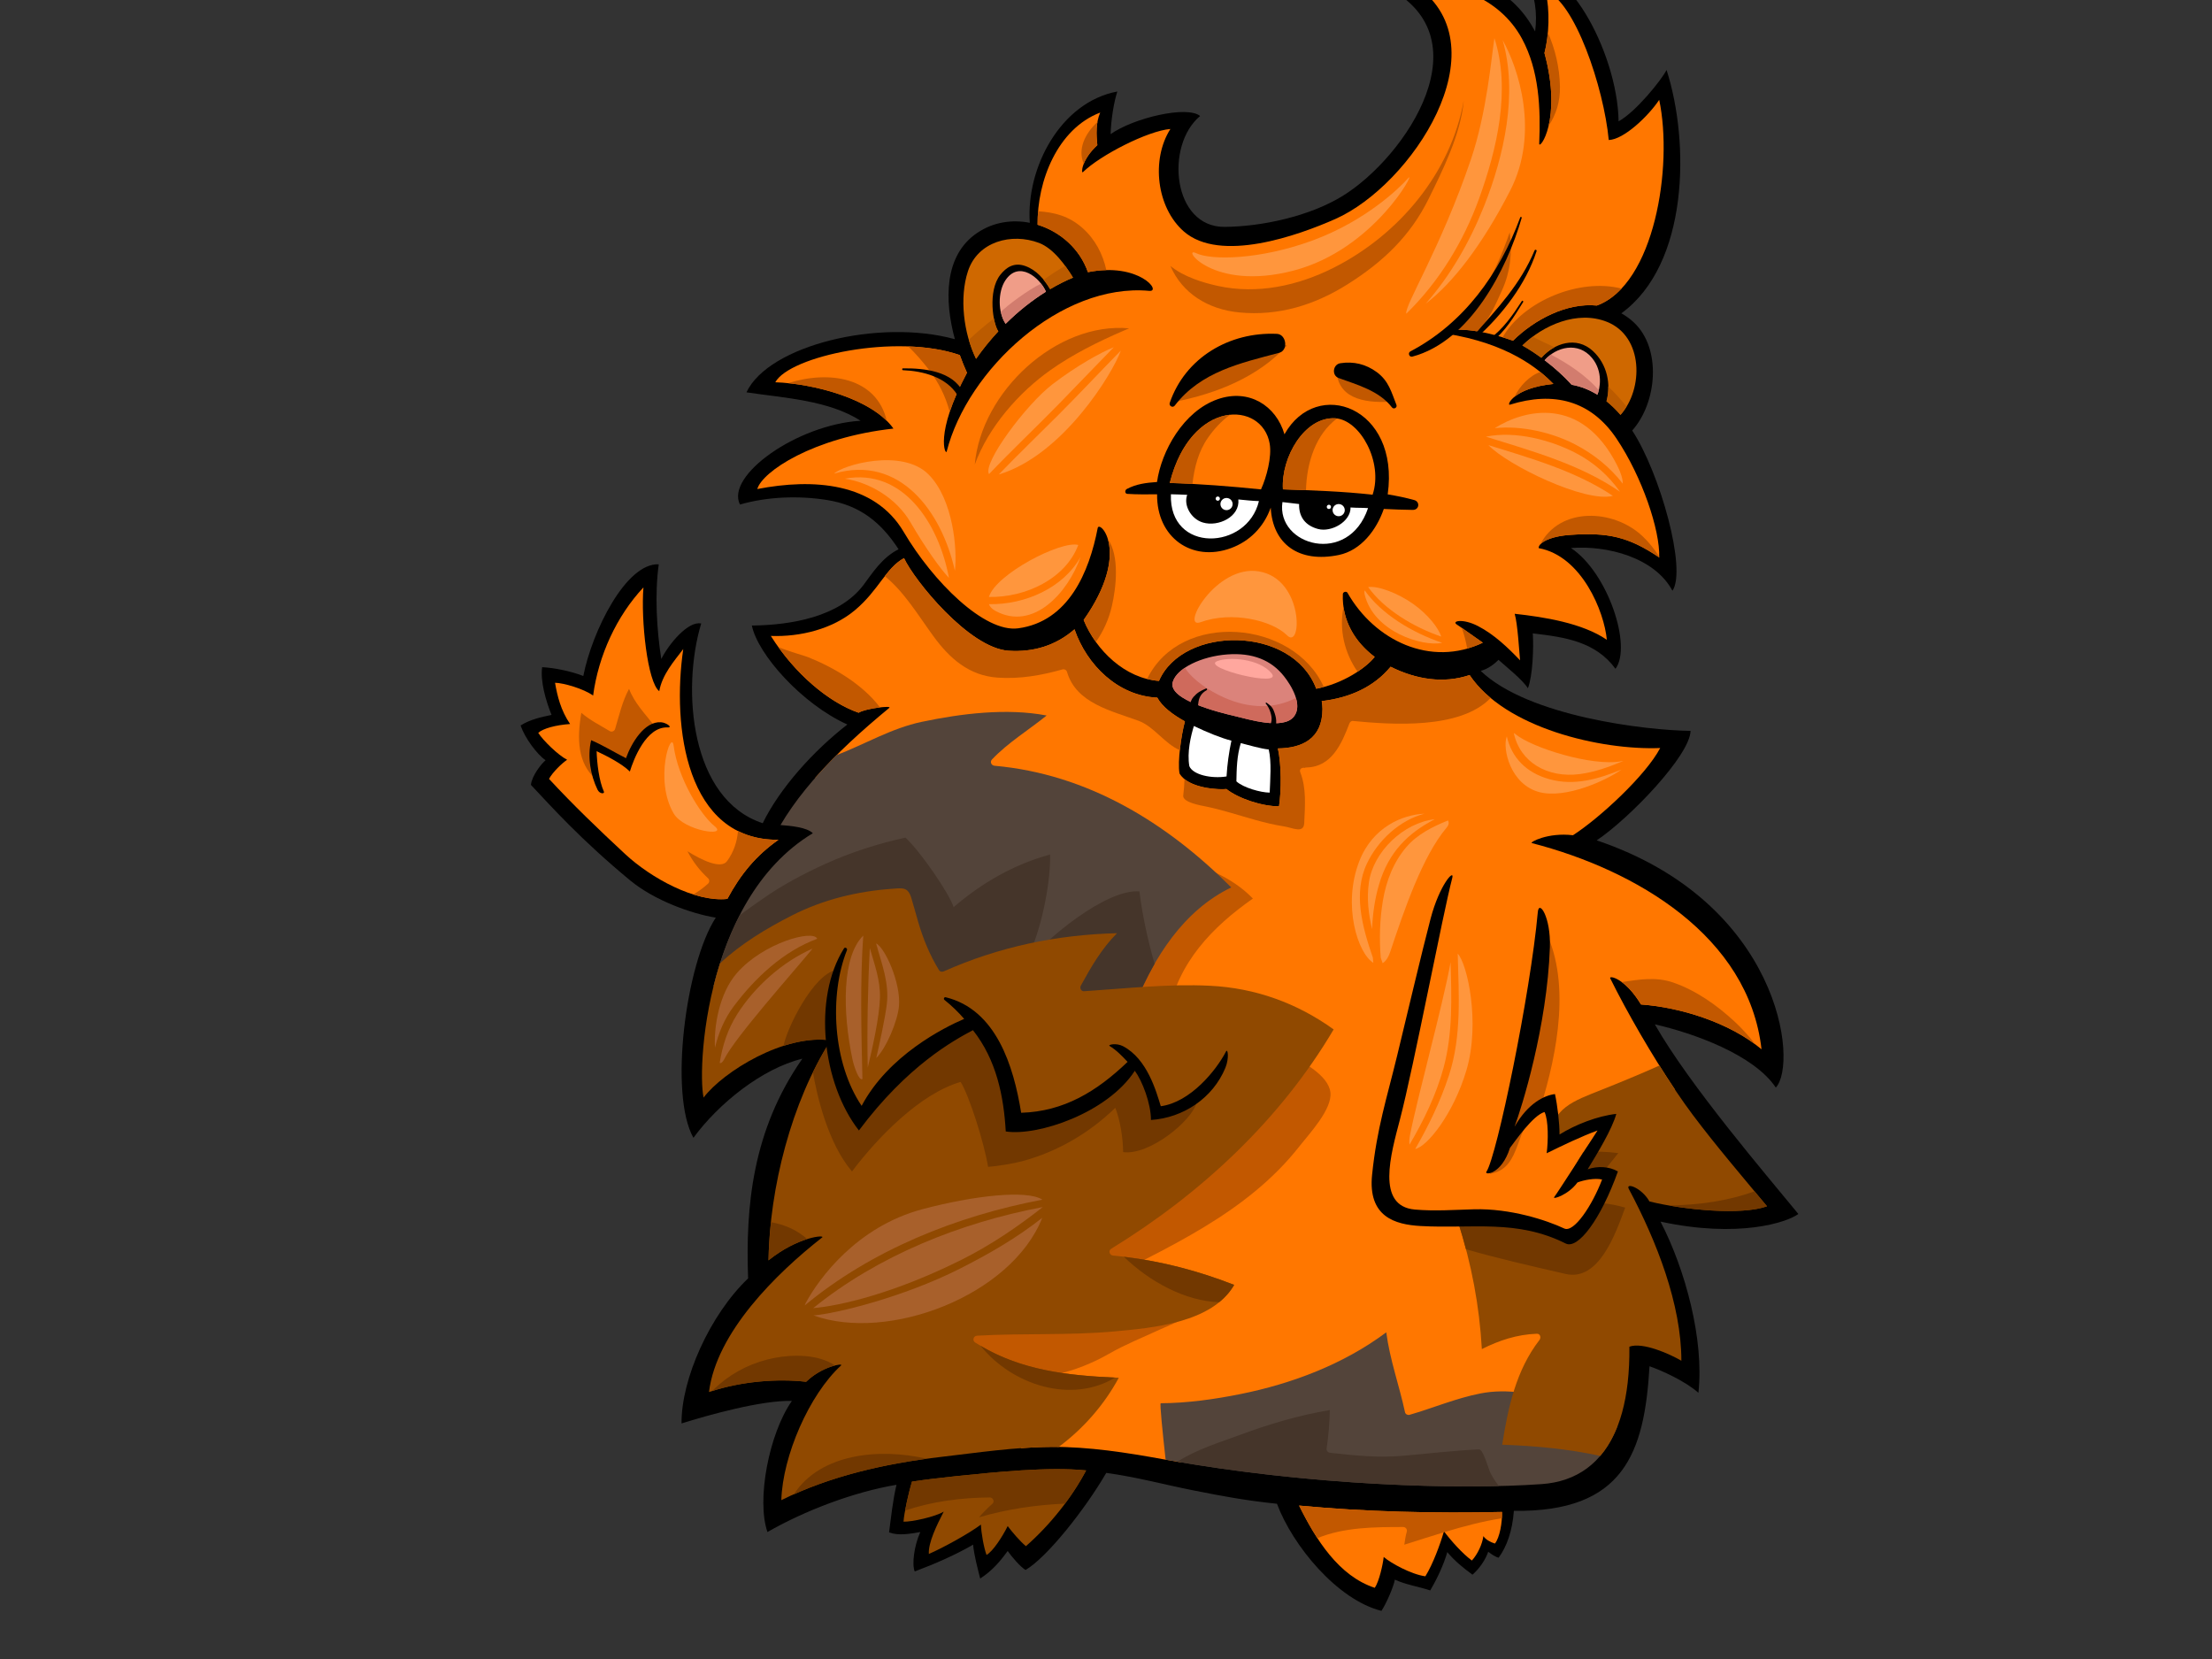 <?xml version="1.0" encoding="utf-8"?>
<!-- Generator: Adobe Illustrator 17.0.0, SVG Export Plug-In . SVG Version: 6.00 Build 0)  -->
<!DOCTYPE svg PUBLIC "-//W3C//DTD SVG 1.1//EN" "http://www.w3.org/Graphics/SVG/1.1/DTD/svg11.dtd">
<svg version="1.1" id="Layer_1" xmlns="http://www.w3.org/2000/svg" xmlns:xlink="http://www.w3.org/1999/xlink" x="0px" y="0px"
	 width="800px" height="600px" viewBox="0 0 800 600" enable-background="new 0 0 800 600" xml:space="preserve">
<rect x="0" y="0" width="800" height="600" fill="#333333" stroke="none"/>
<g>
	<path d="M650.399,439.044c-10.559-12.917-39.336-46.425-51.899-68.572c14.066,3.202,35.792,10.981,43.747,22.858
		c8.152-8.683,1.771-66.978-64.787-89.402c11.807-7.878,33.778-30.736,33.955-39.596c-15.862-0.173-58.65-5.139-75.888-21.688
		c2.887-0.816,5.013-2.587,6.432-4.004c2.478,2.286,8.58,7.044,10.631,10.277c1.771-4.607,2.099-14.74,1.771-19.845
		c11.529,1.357,22.673,2.914,29.902,12.816c6.069-8.211-2.788-34.902-16.109-43.688c13.181-1.026,30.295,3.439,36.708,15.452
		c5.237-7.628-4.475-42.555-14.556-57.954c8.922-9.953,10.783-29.547,0.593-39.095c-1.436-1.343-2.955-2.408-4.519-3.293
		c24.327-17.67,24.821-61.634,16.357-88.012c-1.771,3.544-11.162,15.238-17.355,18.579c-0.364-25.667-20.564-61.105-33.31-51.957
		c3.097,6.296,3.993,12.781,3.128,19.462c-0.441-0.82-0.898-1.623-1.376-2.408C542.542-9.447,522.82-9.787,514.491-9.787
		c-8.328,0-13.821,2.659-14.53,4.43c38.273,17.897,8.605,62.141-14.505,76.3c-11.793,7.227-28.932,11-42.545,11.115
		c-18.852,0.156-21.655-29.473-8.862-40.106c-4.784-3.899-24.11,0.739-32.379,6.557c0.13-5.14,1.192-11.696,2.432-15.417
		c-20.634,3.853-33.048,27.717-31.663,47.486c-6.399-1.254-13.193-0.28-18.986,3.625c-12.174,8.203-11.877,24.594-8.114,38.471
		c-27.354-7.542-67.4,2.204-75.373,19.215c13.889,2.084,29.642,2.85,41.284,10.277c-23.033,1.419-48.905,19.845-43.638,30.303
		c9.951-2.859,21.182-3.25,31.356-1.658c12.173,1.903,19.781,8.267,26.013,17.843c-5.929,2.951-9.474,8.621-12.662,12.874
		c-8.668,11.564-26.203,14.563-40.401,14.707c2.125,10.456,18.214,28.462,34.552,35.794c-12.221,9.451-24.454,23.033-30.625,35.695
		c-26.201-8.607-29.422-48.353-22.251-72.222c-4.716-1.038-11.733,7.424-14.425,12.835c-1.677-10.528-2.41-23.488-0.923-34.251
		c-11.873-0.531-24.112,24.244-27.288,40.401c-4.753-1.88-10.985-3.013-14.884-3.19c-0.708,4.961,1.275,12.032,3.4,17.258
		c-3.773,0.803-7.754,1.635-11.197,3.829c1.545,4.477,5.824,10.326,9.037,12.579c-1.417,1.11-4.947,5.532-5.301,8.899
		c7.49,7.983,18.105,19.849,35.913,34.568c8.718,7.204,22.133,12.04,30.937,13.448c-10.897,16.813-16.95,63.893-8.075,79.632
		c9.029-12.336,24.767-25.056,39.394-28.62c-18.14,25.929-20.562,53.635-19.621,79.461c-13.737,13.1-24.211,36.317-24.075,52.455
		c9.414-2.959,29.053-8.473,39.906-8.137c-8.285,11.83-12.87,35.843-8.835,47.411c13.403-7.69,31.199-14.499,46.672-17.083
		c-1.343,5.68-1.921,11.42-2.689,17.217c3.355,1.248,7.301,0.573,11.298-0.134c-2.241,4.99-3.093,11.702-2.018,14.258
		c7.336-2.766,14.385-5.808,21.118-9.686c0.332,3.744,1.623,8.502,2.556,12.242c4.44-2.826,7.453-6.52,9.954-9.953
		c1.289,1.845,4.438,5.651,6.456,6.86c7.801-4.572,21.522-21.925,29.189-35.108c10.989,1.507,20.723,4.183,31.522,6.327
		c11.162,2.216,18.787,3.631,30.215,4.838c5.688,15.191,21.793,34.725,37.796,38.737c1.874-2.906,4.391-8.759,4.842-11.298
		c4.049,1.878,8.52,2.479,12.779,3.901c2.422-4.035,4.904-9.336,6.189-13.854c2.721,3.256,5.581,5.559,9.099,8.16
		c2.467-2.107,4.724-5.412,5.697-8.294c1.075,0.807,2.556,1.882,3.767,2.152c2.959-4.035,4.976-9.684,5.513-16.948
		c39.738,0.54,47.226-20.902,49.053-52.292c4.383,1.532,12.901,5.346,17.685,9.599c2.125-19.106-4.71-44.594-13.71-61.91
		C628.78,447.904,646.286,442.117,650.399,439.044z"/>
	<path fill="#CF6800" d="M586.071,150.041c-1.582-1.835-3.275-3.472-5.062-4.92c1.693-6.055,0.286-13.331-4.852-18.115
		c-6.092-5.674-14.178-2.795-18.7,2.408c-2.212-1.602-4.488-3.128-6.881-4.459c7.507-7.34,19.911-12.832,30.622-8.549
		C594.457,121.709,594.432,140.782,586.071,150.041z"/>
	<path fill="#F09D88" d="M577.705,142.755c-2.857-1.763-5.944-3.015-9.29-3.602c-2.885-3.188-6.207-6.168-9.785-8.876
		c4.181-4.797,12.153-6.897,17.172-0.789C579.878,134.449,578.638,140.65,577.705,142.755z"/>
	<path fill="#CF6800" d="M350.058,98.122c3.534-10.827,15.821-13.998,25.694-10.277c5.219,1.967,9.595,8.075,12.324,12.563
		c-2.819,1.176-5.585,2.587-8.283,4.179c-2.136-3.612-4.964-6.949-8.986-8.378c-4.092-1.454-6.912,0.519-9.023,3.172
		c-4.638,5.83-2.642,17.876-0.721,20.449c-2.918,3.141-5.627,6.475-8.057,9.951C348.465,120.448,346.932,107.7,350.058,98.122z"/>
	<path fill="#BB5B00" d="M581.657,139.781c0.031,1.821-0.171,3.631-0.649,5.34c1.788,1.448,3.481,3.085,5.062,4.92
		c0.82-0.906,1.532-1.93,2.187-3.003C586.211,144.454,583.966,142.032,581.657,139.781z"/>
	<path fill="#BB5B00" d="M554.295,121.795c-1.333,0.997-2.587,2.053-3.719,3.159c2.393,1.331,4.669,2.857,6.881,4.459
		c1.326-1.526,2.966-2.842,4.766-3.812C559.574,124.341,556.905,123.128,554.295,121.795z"/>
	<path fill="#BB5B00" d="M350.398,122.887c0.706,2.42,1.567,4.753,2.609,6.893c2.43-3.476,5.138-6.811,8.057-9.951
		c-0.593-0.795-1.192-2.496-1.602-4.638C356.321,117.629,353.269,120.148,350.398,122.887z"/>
	<path fill="#BB5B00" d="M377.46,101.211c0.859,1.061,1.637,2.2,2.333,3.376c2.698-1.592,5.464-3.003,8.283-4.179
		c-0.803-1.322-1.765-2.782-2.834-4.238C382.553,97.644,379.975,99.362,377.46,101.211z"/>
	<path fill="#F09D88" d="M378.282,105.495c-5.2,3.237-10.11,7.188-14.585,11.618c-2.828-4.107-2.828-11.548-0.125-15.665
		C368.458,94.003,376.107,100.426,378.282,105.495z"/>
	<path fill="#D27C6E" d="M560.886,128.231c-0.826,0.604-1.592,1.285-2.255,2.045c3.577,2.708,6.899,5.688,9.785,8.876
		c3.347,0.587,6.434,1.839,9.29,3.602c0.181-0.408,0.373-0.972,0.535-1.65C573.453,135.726,567.294,131.601,560.886,128.231z"/>
	<path fill="#D27C6E" d="M361.991,112.824c0.338,1.6,0.882,3.091,1.705,4.288c4.475-4.43,9.385-8.38,14.585-11.618
		c-0.41-0.956-1.034-1.952-1.782-2.9C371.914,104.755,364.02,110.641,361.991,112.824z"/>
	<path fill="#FF7700" d="M273.887,176.866c1.751-6.273,20.179-18.675,49.238-21.866c-7.618-10.808-29.059-16.303-42.732-16.746
		c5.167-9.48,43.795-17.806,66.737-9.832c0.809,2.292,1.693,4.411,2.591,6.39c-11.889,22.312-7.713,29.959-7.34,28.495
		c7.507-29.578,41.297-61.049,73.268-58.114c4.683,0.43-3.75-10.44-22.185-6.757c-2.955-8.51-10.067-14.657-18.206-17.153
		c-0.198-15.831,7.218-34.702,22.644-40.572c-1.602,3.802-1.45,7.748-1.038,11.78c-5.872,5.408-5.888,10.433-5.213,9.77
		c6.251-6.135,23.501-14.954,31.638-15.613c-7.076,11.138-4.951,28.454,4.825,37.031c13.146,11.533,41.293,1.528,54.834-4.479
		c27.574-12.231,60.265-61.718,29.747-83.944c11.898-2.031,29.488,3.458,37.742,18.721c6.242,11.541,6.771,25.152,6.242,37.94
		c-0.109,2.599,8.491-8.545,1.897-32.737c1.656-6.385,2.043-15.353,0.393-22.409c10.454,3.367,21.073,34.857,22.858,53.866
		c5.493-0.177,14.353-8.683,18.249-14.53c5.093,24.191-1.771,66.803-22.558,74.395c-10.808-1.085-22.504,5.005-30.322,12.717
		c-18.883-6.667-27.743-3.122-24.417-2.599c22.718,3.573,33.707,12.767,39.029,18.234c-14.536,1.442-17.048,7.919-15.724,7.505
		c15.786-4.924,29.275-1.538,38.533,12.235c9.257,13.774,15.804,33.164,15.459,43.01c-11.173-7.544-18.61-9.103-32.248-8.151
		c-7.62,0.531-11.519,3.013-11.341,4.784c15.592,2.836,23.744,23.035,24.648,33.152c-8.802-6.049-22.704-8.248-33.331-9.406
		c1.063,3.544,1.615,13.269,1.948,16.834c-4.345-4.549-9.333-9.358-15.238-12.404c-5.493-2.834-9.655-1.825-7.618-0.531
		c1.732,1.1,7.814,5.48,9.391,6.555c-18.854,9.041-39.159-0.811-48.941-18.033c-0.402-0.706-1.654-0.352-1.685,0.434
		c-0.383,9.577,4.395,17.388,11.517,22.745c-3.242,4.065-11.544,9.7-21.139,11.508c-8.685-23.033-48.198-22.856-56.881-2.834
		c-12.211-0.851-22.739-10.996-27.243-22.022c17.324-24.584,5.668-36.296,5.085-33.269c-3.067,15.92-10.528,33.798-28.746,36.272
		c-12.208,1.658-30.82-16.886-41.41-34.851C316.256,174.423,294.055,172.957,273.887,176.866z"/>
	<path fill="#C25800" d="M335.811,133.534c3.631,4.65,6.226,9.902,7.663,15.452c1.273-3.853,3.246-8.543,6.246-14.173
		c-0.898-1.979-1.781-4.098-2.591-6.39c-5.528-1.922-11.97-2.89-18.634-3.13C331.163,127.856,333.62,130.727,335.811,133.534z"/>
	<path fill="#C25800" d="M393.464,98.437c2.393-0.478,4.609-0.702,6.658-0.745c-1.25-5.791-4.067-11.2-8.611-15.217
		c-4.949-4.376-10.172-5.69-16.058-6.073c-0.136,1.646-0.216,3.283-0.195,4.883C383.397,83.779,390.509,89.927,393.464,98.437z"/>
	<path fill="#C25800" d="M391.967,59.237c0.719-1.814,2.173-4.234,4.898-6.745c-0.29-2.84-0.437-5.637,0.051-8.37
		C392.402,48.272,389.652,53.983,391.967,59.237z"/>
	<path fill="#C25800" d="M482.289,96.853c-12.835,6.469-27.521,9.688-41.82,6.56c-5.19-1.135-12.402-3.268-17.17-7.241
		c4.228,9.873,13.578,15.736,24.881,16.824c14.147,1.363,27.171-2.62,39.138-10.147c12.736-8.011,22.716-17.405,29.424-31.051
		c4.916-9.999,11.572-23.186,12.639-35.386C524.688,62.587,505.889,84.955,482.289,96.853z"/>
	<path fill="#C25800" d="M543.44,121.989c1.209,0.367,2.455,0.768,3.758,1.229c7.818-7.713,19.514-13.803,30.322-12.717
		c3.33-1.217,6.298-3.338,8.922-6.133C571.238,100.455,550.942,108.909,543.44,121.989z"/>
	<path fill="#C25800" d="M547.758,143.506c2.208-1.796,6.495-3.903,14.052-4.652c-1.24-1.275-2.815-2.755-4.751-4.315
		C553.208,135.843,549.55,139.668,547.758,143.506z"/>
	<path fill="#C25800" d="M396.335,232.177c2.725-3.872,4.726-8.291,5.804-13.036c1.47-6.481,2.906-17.887-1.508-24.298
		c1.629,5.239,1.322,15.15-8.714,29.393C393.04,226.981,394.535,229.671,396.335,232.177z"/>
	<path fill="#C25800" d="M490.978,242.926c2.719-1.802,4.889-3.697,6.201-5.342c-5.942-4.469-10.24-10.652-11.282-18.138
		C484.242,227.752,486.256,236.134,490.978,242.926z"/>
	<path fill="#C25800" d="M414.887,245.529c1.4,0.352,2.819,0.628,4.273,0.729c8.683-20.022,48.196-20.2,56.881,2.834
		c0.925-0.175,1.825-0.41,2.721-0.651C467.857,224.248,426.992,220.644,414.887,245.529z"/>
	<path fill="#C25800" d="M530.625,234.537c1.895-0.537,3.785-1.201,5.664-2.101c-1.217-0.83-5.099-3.614-7.612-5.355
		C529.551,229.533,530.187,232.015,530.625,234.537z"/>
	<path fill="#C25800" d="M352.54,168.018c4.955-13.669,16.103-26.166,27.208-34.051c8.086-5.744,17.207-10.289,26.308-14.227
		c0.75-0.325,1.522-0.659,2.309-0.991C382.024,116.327,354.834,141.785,352.54,168.018z"/>
	<path fill="#C25800" d="M543.225,104.978c2.999-6.518,3.796-13.889,2.791-20.957c-2.923,8.508-6.631,16.799-11.55,24.331
		c-2.469,3.783-5.213,7.814-8.65,10.924c2.002-0.128,4.797-0.029,8.351,0.537C538.55,116.128,540.919,109.997,543.225,104.978z"/>
	<path fill="#C25800" d="M483.416,134.603c0.863,10.351,11.723,11.288,20.755,10.594c-0.496-1.234-1.071-2.428-1.8-3.536
		C497.641,134.482,490.849,134.047,483.416,134.603z"/>
	<path fill="#C25800" d="M437.271,134.506c-5.256,3.213-9.441,6.382-12.47,10.825c15.036-2.941,30.244-8.957,40.662-20.395
		C454.713,123.045,446.238,129.026,437.271,134.506z"/>
	<path fill="#C25800" d="M594,193.881c-10.464-9.822-29.937-10.738-37.042,3.163c1.203-1.541,4.858-3.172,10.872-3.592
		c13.638-0.952,21.075,0.608,32.248,8.151c0.002-0.089-0.004-0.191-0.002-0.282C598.333,198.585,596.323,196.06,594,193.881z"/>
	<path fill="#C25800" d="M285.008,138.58c12.13,1.223,27.752,5.736,35.726,13.664C317.025,136.375,299.778,133.864,285.008,138.58z"
		/>
	<path fill="#C25800" d="M560.072,45.539c2.69-4.057,4.23-8.786,4.109-14.293c-0.155-6.961-1.726-13.424-4.375-19.54
		c-0.237,2.675-0.649,5.237-1.229,7.474C561.864,31.238,561.374,40.051,560.072,45.539z"/>
	<path fill="#FFFFFF" d="M459.205,286.659c-3.188,0-9.568-1.773-12.048-4.076c0.085-4.605,0.177-9.214,1.594-13.821
		c2.628,0.651,7.245,2.025,10.1,2.302C459.934,275.552,459.374,282.093,459.205,286.659z"/>
	<path fill="#DB837B" d="M446.529,258.963c-4.761-1.102-24.329-5.777-22.387-12.312c1.503-5.056,10.436-9.255,19.65-9.964
		c9.214-0.709,15.926,2.026,20.548,7.842c2.731,3.435,6.998,10.489,3.561,14.703C463.962,264.062,451.422,260.094,446.529,258.963z"
		/>
	<path fill="#CF6A5C" d="M442.552,252.206c-5.072-2.28-11.14-6.178-14.021-10.699c-2.243,1.508-3.831,3.266-4.389,5.145
		c-1.942,6.535,17.625,11.21,22.387,12.312c4.893,1.131,17.434,5.099,21.371,0.27c1.545-1.895,1.526-4.362,0.797-6.819
		C461.005,256.413,451.881,256.399,442.552,252.206z"/>
	<path fill="#FFFFFF" d="M431.785,262.571c4.912,2.364,10.056,4.418,13.574,5.299c-0.919,4.284-1.499,8.578-1.763,12.944
		c-5.476,0.883-12.178-0.597-13.451-3.723C429.26,272.129,430.677,266.103,431.785,262.571z"/>
	<path fill="#FF7700" d="M226.061,308.858c-9.494-8.827-18.71-17.652-27.502-27.162c1.326-2.457,4.797-5.771,6.555-6.912
		c-3.19-1.594-8.806-7.076-10.454-9.745c1.771-1.594,6.378-2.834,11.517-3.188c-3.367-4.963-4.607-10.102-5.443-14.917
		c2.964,0.031,10.404,2.158,13.772,4.638c1.936-14.546,8.528-28.792,18.202-39.132c-0.962,11.875,1.466,34.348,5.719,37.538
		c1.038-5.925,5.281-10.79,8.683-15.238c-4.135,28.116,0.997,69.275,34.435,68.982c-8.102,5.67-13.743,12.528-18.486,21.386
		C251.364,326.347,235.397,317.537,226.061,308.858z"/>
	<path fill="#C25800" d="M215.307,270.237c4.399,1.376,8.242,3.678,11.941,6.335c0.982-5.402,3.849-10.849,8.763-13.527
		c0.26-0.142,0.525-0.268,0.789-0.399c-3.404-4.368-7.324-8.353-9.295-13.51c-2.44,4.496-3.567,9.574-5.035,14.478
		c-0.243,0.812-1.201,1.246-1.95,0.795c-3.592-2.16-7.161-3.94-10.273-6.611c-1.617,9.293-1.388,18.261,5.246,24.01
		c-1.254-3.266-1.975-6.701-1.866-10.289C213.653,270.681,214.46,269.973,215.307,270.237z"/>
	<path fill="#C25800" d="M266.909,300.542c-0.329,3.824-1.495,7.529-3.973,10.915c-2.228,3.044-9.482-0.575-14.303-3.588
		c1.889,3.666,4.345,6.893,7.48,9.797c0.515,0.478,0.517,1.401,0,1.878c-1.67,1.538-3.47,2.824-5.349,3.954
		c4.298,1.351,8.518,2.008,12.293,1.608c4.743-8.858,10.384-15.716,18.486-21.386C275.878,303.771,271.043,302.608,266.909,300.542z
		"/>
	<path fill="#904900" d="M371.042,559.19c-2.082-1.693-5.112-5.248-6.592-7.264c-2.016,4.034-5.379,9.146-7.655,10.444
		c-0.954-2.508-1.936-7.954-2.029-10.983c-4.304,3.227-13.586,8.341-18.832,10.627c-0.268-4.035,2.826-10.357,5.381-15.333
		c-2.959,1.882-11.702,3.765-14.54,3.653c0.146-2.982,1.895-10.65,3.05-14.487c5.326-0.793,10.643-1.423,15.874-1.961
		c14.128-1.452,33.547-3.482,47.117-2.09C387.586,541.703,379.785,551.523,371.042,559.19z"/>
	<path fill="#FF7700" d="M540.655,558.247c-1.748-0.538-3.363-1.479-4.17-2.69c-0.387,2.941-2.119,6.609-4.158,8.825
		c-3.372-2.443-7.659-7.274-10.1-10.573c-1.345,4.708-4.036,11.972-6.726,16.276c-5.112-0.673-12.643-4.844-15.065-6.996
		c-0.303,2.784-1.654,8.86-3.227,11.165c-13.036-4.263-21.311-17.477-27.373-29.741c23.577,2.251,49.566,2.863,73.375,2.302
		C543.345,550.579,542.404,556.094,540.655,558.247z"/>
	<path fill="#C25800" d="M507.502,552.264c0.851,0,1.528,0.851,1.281,1.681c-0.465,1.563-0.634,3.143-0.9,4.712
		c4.708-1.466,9.449-3.013,14.227-4.459c0.037-0.126,0.082-0.268,0.117-0.389c0.068,0.091,0.148,0.194,0.218,0.286
		c6.825-2.06,13.727-3.897,20.716-4.99c0.049-0.799,0.074-1.58,0.049-2.29c-23.81,0.56-49.798-0.051-73.375-2.302
		c1.948,3.942,4.129,7.978,6.619,11.786C486.058,552.317,497.192,552.268,507.502,552.264z"/>
	<path fill="#FF7700" d="M593.489,363.28c14.101,1.022,31.939,6.45,43.587,16.202c-4.617-40.928-45.492-64.888-83.071-74.572
		c-0.927-0.239,5.76-3.932,14.884-2.836c9.657-6.234,26.353-21.639,31.541-31.541c-21.488,0.865-56.17-7.264-68.929-26.401
		c-9.377,3.2-19.398,1.598-28.575-3.001c-6.018,7.315-14.81,11.265-24.91,12.427c0.179,0.968,0.278,1.934,0.276,2.896
		c-0.014,10.845-7.538,14.126-16.122,14.223c1.289,5.952,1.287,15.094,0.402,20.943c-6.201,0-14.707-2.836-19.021-6.257
		c-2.544,0.301-13.761-0.124-16.949-5.616c-0.828-4.277,0.71-14.352,1.936-18.848c-4.316-2.387-8.213-5.289-9.988-8.582
		c-14.136-0.634-25.453-11.704-29.941-24.718c-6.767,5.892-14.892,8.355-23.865,7.75c-14.33-0.966-34.173-25.593-37.795-33.501
		c-6.654,3.656-9.134,11.63-17.798,18.875c-8.104,6.775-19.672,9.663-30.369,9.274c8.59,13.642,20.937,24.032,31.768,27.778
		c2.177-1.506,12.262-2.737,11.078-1.763c-10.038,8.26-19.227,16.671-26.889,25.418c11.743-1.631,25.914,2.937,36.055,4.589
		c1.192,0.195,1.221,1.884,0.317,2.428c-4.273,2.574-7.719,5.929-11.049,9.515c17.209-0.882,34.723,0.881,51.304,5.585
		c8.347,2.366,16.655,5.256,24.458,9.089c4.02,1.975,8.047,4.634,7.424,9.702c-0.828,6.732-4.385,12.617-7.34,18.599
		c-2.49,5.042-4.784,10.159-7.305,15.195c-1.656,3.301-3.68,6.8-4.362,10.47c-0.912,4.898,3.843,6.063,7.668,6.253
		c5.519,0.274,11.043-0.434,16.552,0.012c9.801,0.797,20.125,1.316,29.562,4.282c3.058,0.962,6.98,2.129,8.493,5.254
		c1.588,3.277-2.105,8.057-3.837,10.446c-9.574,13.218-17.46,27.546-27.488,40.446c-10.056,12.938-21.217,24.669-34.445,34.305
		c4.76,0.393,9.391,0.591,13.901,2.624c1.003,0.453,0.795,2.265-0.317,2.428c-20.006,2.906-40.477-2.307-60.297,1.942
		c9.879,14.622,26.985,21.256,40.014,32.569c5.097,4.424,0.414,10.932-4.941,16.591c3.691-0.268,7.381-0.447,11.072-0.465
		c13.799-0.07,27.134,2.049,40.675,4.5c2.072,0.375,4.148,0.733,6.224,1.083c-0.134-4.516-0.744-9.027-1.223-13.541
		c-0.076-0.725,0.663-1.322,1.328-1.328c24.316-0.173,47.868-5.734,68.925-18.097c0.873-0.513,1.99,0.144,1.998,1.147
		c0.06,7.62,0.544,15.226,0.665,22.844c19.39-5.645,39.107-12.203,59.5-9.535c2.344-13.527,7.958-25.902,13.319-38.44
		c-8.777-2.478-17.92-3.013-27.012-3.065c-0.785-0.004-1.248-0.605-1.328-1.328c-0.688-6.248-1.349-12.493-2.764-18.628
		c-0.148-0.642,0.191-1.516,0.929-1.633c7.803-1.227,14.427,3.098,21.697,5.112c5.626,1.559,9.259,0.807,12.421-4.236
		c1.948-3.11,3.627-6.366,5.163-9.7c7.153-15.535,16.245-29.825,25.045-44.421c-8.267-12.32-17.244-27.791-23.381-40.205
		C581.791,352.673,587.671,353.637,593.489,363.28z"/>
	<path fill="#C25800" d="M605.259,355.388c-6.395-2.241-12.491-1.104-18.743-0.214c2,1.466,4.49,3.991,6.973,8.106
		c13.247,0.96,29.788,5.81,41.4,14.478c-2.311-2.949-4.805-5.754-7.564-8.308C620.952,363.558,613.524,358.281,605.259,355.388z"/>
	<path fill="#C25800" d="M557.144,400.472c6.086-19.522,11.416-46.441,0.842-65.597c0.28,15.926-3.983,32.159-6.473,47.652
		c-2.241,13.934-4.343,30.114-12.715,42.015c12.371-1.907,8.351-18.253,18.554-22.945
		C557.117,401.316,556.997,400.939,557.144,400.472z"/>
	<path fill="#C25800" d="M318.266,255.845c-6.228-8.31-16.783-14.501-26.04-18.183c-1.775-0.704-6.732-1.961-10.732-3.656
		c8.357,11.648,19.314,20.399,29.053,23.768C311.764,256.932,315.457,256.177,318.266,255.845z"/>
	<path fill="#C25800" d="M453.125,324.965c-7.832-8.083-18.366-11.904-29.098-14.771c-11.653-3.112-22.965-6.998-34.48-10.555
		c-18.601-5.744-42.683-10.889-61.076-1.87c14.468-0.012,29.008,1.837,42.893,5.777c8.347,2.366,16.655,5.256,24.458,9.089
		c4.02,1.975,8.047,4.634,7.424,9.702c-0.828,6.732-4.385,12.617-7.34,18.599c-2.49,5.042-4.784,10.159-7.305,15.195
		c-1.656,3.301-3.68,6.8-4.362,10.47c-0.912,4.898,3.843,6.063,7.668,6.253c5.519,0.274,11.043-0.434,16.552,0.012
		c9.801,0.797,20.125,1.316,29.562,4.282c3.058,0.962,6.98,2.129,8.493,5.254c1.588,3.277-2.105,8.057-3.837,10.446
		c-9.574,13.218-17.46,27.546-27.488,40.446c-10.056,12.938-21.217,24.669-34.445,34.305c4.76,0.393,9.391,0.591,13.901,2.624
		c1.003,0.453,0.795,2.265-0.317,2.428c-20.006,2.906-40.477-2.307-60.297,1.942c7.305,10.812,18.56,17.258,29.197,24.456
		c12.946,0.097,25.597-2.41,37.857-9.441c5.89-3.378,12.124-5.859,18.278-8.708c4.471-2.07,13.827-5.35,16.247-10.586
		c-13.44-0.348-26.849-0.319-40.119-2.805c-1.124-0.212-1.304-1.921-0.317-2.428c26.829-13.766,55.806-26.217,74.889-50.645
		c3.351-4.292,11.848-13.275,11.099-19.382c-0.77-6.271-10.032-10.773-14.709-13.974c-12.103-8.283-27-17.899-42.225-13.082
		c-1.032,0.325-1.815-0.694-1.633-1.633C426.158,348.033,438.365,335.337,453.125,324.965z"/>
	<path fill="#C25800" d="M436.248,291.705c6.112,1.266,11.79,3.194,17.786,4.848c3.431,0.945,6.889,1.792,10.409,2.34
		c3.083,0.478,7.08,2.712,7.251-1.25c0.27-6.178,0.846-12.516-1.446-18.399c-0.437-1.12,0.69-1.769,1.617-1.528
		c0.171-0.089,0.367-0.148,0.599-0.152c9.101-0.154,12.736-8.485,15.537-15.844c0.198-0.519,0.661-1.036,1.281-0.976
		c13.733,1.318,38.77,3.209,49.823-8.316c-2.992-2.492-5.577-5.254-7.603-8.294c-9.377,3.2-19.398,1.598-28.575-3.001
		c-6.018,7.315-14.81,11.265-24.91,12.427c0.179,0.968,0.278,1.934,0.276,2.896c-0.014,10.845-7.538,14.126-16.122,14.223
		c1.289,5.952,1.287,15.094,0.402,20.943c-6.201,0-14.707-2.836-19.021-6.257c-2.185,0.257-10.763-0.029-15.16-3.596
		c-0.072,1.977-0.204,3.948-0.457,5.927C427.606,290.253,434.547,291.352,436.248,291.705z"/>
	<path fill="#C25800" d="M337.574,230.083c5.87,8.044,12.841,14.272,23.26,14.995c8.003,0.554,15.761-0.816,23.447-2.976
		c0.702-0.198,1.433,0.237,1.633,0.929c3.279,11.346,16.179,14.074,25.908,17.674c5.457,2.016,9.618,8.462,14.878,10.59
		c0.422-3.896,1.174-7.964,1.837-10.396c-4.316-2.387-8.213-5.289-9.988-8.582c-14.136-0.634-25.453-11.704-29.941-24.718
		c-6.767,5.892-14.892,8.355-23.865,7.75c-14.33-0.966-34.173-25.593-37.795-33.501c-2.793,1.534-4.85,3.835-6.939,6.518
		C327.108,214.153,332.032,222.489,337.574,230.083z"/>
	<path fill="#53443A" d="M258.045,356.727c3.551-2.088,7.204-3.96,10.897-5.585c13.03-5.736,28.073-10.205,42.462-8.135
		c8.868,1.277,17.269,4.197,24.771,9.169c3.505,2.323,6.905,4.817,10.057,7.61c1.808,1.602,4.434,5.268,7.212,4.883
		c1.798-0.251,3.602-0.484,5.406-0.692c17.203-1.979,34.371-2.338,51.448-0.276c7-17.483,17.833-34.486,35.007-42.755
		c-23.416-23.464-51.983-40.998-85.613-43.999c-1.133-0.101-1.784-1.378-0.939-2.267c5.882-6.191,13.183-10.571,19.775-15.905
		c-14.47-2.772-31.042-0.684-45.177,2.294c-10.903,2.296-20.515,8.053-30.787,12.04c-8.147,8.123-15.116,16.494-20.294,25.28
		c3.633,0.27,9.548,0.805,11.7,2.957C273.598,313.611,263.099,336.331,258.045,356.727z"/>
	<path fill="#53443A" d="M564.574,506.912c-9.317-2.854-19.407-4.86-29.131-2.959c-8.808,1.722-17.069,5.248-25.665,7.738
		c-0.665,0.191-1.481-0.227-1.633-0.929c-2.09-9.704-5.503-19.054-6.782-28.907c-15.378,11.496-34.041,18.568-52.754,22.331
		c-9.469,1.903-19.139,3.25-28.814,3.32c-0.402,0.004,0.661,10.433,1.767,20.407c52.426,9.408,106.226,10.958,136.078,8.827
		c12.301-0.879,22.024-7.33,27.298-20.823C578.469,512.106,571.582,509.06,564.574,506.912z"/>
	<path fill="#45352A" d="M412.096,322.385c-12.382-0.978-34.486,18.128-38.817,23.913c-1.022,1.365-2.107,1.223-1.376-0.348
		c5.365-11.533,8.129-28.209,7.882-36.9c-13.063,3.546-24.753,10.295-34.887,19.032c-1.72-5.132-11.754-19.796-17.413-25.155
		c-9.906,2.162-19.604,5.268-28.822,9.437c-7.978,3.606-15.759,7.742-22.938,12.775c-2.548,1.786-5.458,3.767-8.265,5.972
		c-4.275,8.335-7.321,17.17-9.414,25.616c3.551-2.088,7.204-3.96,10.897-5.585c13.03-5.736,28.073-10.205,42.462-8.135
		c8.868,1.277,17.269,4.197,24.771,9.169c3.505,2.323,6.905,4.817,10.057,7.61c1.808,1.602,4.434,5.268,7.212,4.883
		c1.798-0.251,3.602-0.484,5.406-0.692c17.203-1.979,34.371-2.338,51.448-0.276c2.064-5.155,4.471-10.26,7.266-15.121
		C415.126,339.993,413.19,331.273,412.096,322.385z"/>
	<path fill="#45352A" d="M539.061,532.759c-0.781-1.561-2.618-8.652-4.152-8.578c-9.167,0.439-18.401,1.541-27.552,2.327
		c-9.113,0.783-17.25-0.097-26.266-1.083c-0.929-0.103-1.415-0.766-1.281-1.681c0.68-4.586,1.038-9.154,1.149-13.774
		c-11.393,1.889-22.146,5.134-32.995,9.156c-6.063,2.249-15.261,5.056-22.156,9.527c42.93,7.352,86.319,9.523,116.313,8.796
		C540.96,535.975,539.895,534.427,539.061,532.759z"/>
	<path fill="#904900" d="M382.864,523.324c8.975-6.654,16.525-15.327,21.762-25.031c-18.329-0.76-36.063-2.578-51.93-12.746
		c-1.139-0.729-0.653-2.399,0.669-2.476c16.515-0.949,33.071-0.039,49.574-1.538c13.904-1.263,35.557-3.124,43.41-16.838
		c-14.147-5.534-28.604-9.173-43.774-10.6c-1.277-0.121-1.862-1.742-0.669-2.475c32.363-19.882,61.014-46.464,80.429-79.315
		c-13.249-9.525-28.271-14.972-44.654-15.79c-15.251-0.762-30.449,0.991-45.65,1.977c-1.046,0.068-1.6-1.168-1.147-1.998
		c3.759-6.876,7.608-13.498,13.111-18.99c-21.783,0.537-42.584,4.885-62.612,13.776c-0.669,0.297-1.409,0.191-1.816-0.478
		c-3.316-5.449-5.686-11.197-7.47-17.318c-0.849-2.912-1.635-5.845-2.513-8.747c-1.201-3.966-3.106-3.569-6.823-3.305
		c-12.6,0.888-24.992,3.874-36.296,9.62c-9.253,4.704-18.447,10.242-26.067,17.355c-6.881,21.672-7.206,42.685-5.937,48.55
		c7.097-9.391,29.288-23.112,45.966-20.69c-14.248,22.345-22.071,53.384-22.49,79.554c10.788-8.671,20.698-9.286,19.396-8.267
		c-16.663,13.049-38.278,34.379-40.92,55.896c11.424-3.903,24.78-4.922,35.137-3.711c5.783-5.649,13.663-6.854,12.643-5.917
		c-11.554,10.6-21.136,32.715-21.618,48.727c17.815-8.891,38.253-13.378,57.847-15.648c13.166-1.526,26.475-3.546,39.756-3.614
		C381.076,523.283,381.968,523.312,382.864,523.324z"/>
	<path fill="#904900" d="M612.222,403.211c-3.762-5.011-7.933-11.212-12.085-17.839c-7.002,3.137-14.097,6.051-21.227,8.899
		c-9.28,3.707-18.572,6.702-17.734,17.959c5.713-2.327,10.777-5.408,17.141-5.781c1.135-0.066,1.79,1.512,0.939,2.267
		c-5.466,4.848-8.691,11.375-12.242,17.675c3.277-2.515,6.918-4.185,10.814-2.471c5.448,2.397,1.621,12.299-0.34,15.609
		c-3.639,6.141-7.672,8.234-14.746,6.786c-4.646-0.952-9.193-2.599-13.873-3.337c-7.033-1.108-14.32-0.383-21.441-0.733
		c4.751,14.946,7.628,30.019,8.502,45.673c6.29-3.168,12.725-5.291,19.89-5.548c1.283-0.045,1.588,1.427,0.939,2.267
		c-8.489,10.983-11.366,24.446-13.463,37.86c12.155,0.428,23.97,1.542,35.471,4.057c6.79-7.945,10.713-20.77,10.524-39.505
		c4.784-1.773,14.653,2.646,18.803,5.085c-0.004-20.366-8.905-43.167-19.007-62.126c-1.326-2.49,4.607-0.531,7.457,4.51
		c12.567,3.108,33.3,5.058,42.522,1.755C630.008,425.342,620.744,414.561,612.222,403.211z"/>
	<path fill="#723800" d="M357.998,541.571c1.104-0.01,1.831,1.491,0.939,2.268c-1.769,1.538-3.353,3.192-4.873,4.918
		c10.131-2.947,20.576-4.502,31.094-4.941c2.906-3.899,5.509-7.948,7.659-12.019c-13.57-1.392-32.989,0.639-47.117,2.09
		c-5.231,0.538-10.549,1.168-15.874,1.961c-0.787,2.616-1.841,6.988-2.484,10.466C337.218,542.992,347.503,541.672,357.998,541.571z
		"/>
	<path fill="#723800" d="M287.094,540.465c15.096-6.77,31.765-10.664,48.095-12.884
		C317.916,523.561,296.572,525.746,287.094,540.465z"/>
	<path fill="#723800" d="M406.482,454.535c9.047,8.844,22.28,16.128,34.463,16.41c2.152-1.755,4.006-3.808,5.404-6.25
		C433.424,459.639,420.233,456.187,406.482,454.535z"/>
	<path fill="#723800" d="M403.257,498.231c-17.108-0.764-33.666-2.632-48.639-11.523
		C366.168,501.067,387.593,507.744,403.257,498.231z"/>
	<path fill="#723800" d="M291.549,499.739c3.53-3.448,7.832-5.235,10.423-5.894c-5.966-4.096-15.216-4.03-21.896-2.733
		c-7.41,1.44-14.28,4.681-20.02,9.624c-0.892,0.768-1.724,1.584-2.572,2.387C268.668,499.512,281.509,498.565,291.549,499.739z"/>
	<path fill="#723800" d="M278.838,442.014c-0.503,4.694-0.83,9.329-0.902,13.807c5.285-4.249,10.351-6.555,14-7.69
		C288.289,444.843,283.815,442.916,278.838,442.014z"/>
	<path fill="#723800" d="M283.375,378.25c5.797-1.866,11.706-2.76,17.051-1.983c-2.315,3.631-4.44,7.509-6.413,11.539
		c1.417,8.199,5.252,25.393,14.114,35.87c9.706-12.857,24.969-28.266,39.299-32.385c3.019,4.768,8.495,21.909,9.923,30.717
		c3.349-0.233,9.226-1.194,12.474-2.076c12.68-3.439,24.125-10.137,33.539-19.279c1.837,4.689,2.764,10.991,2.836,16.023
		c9.476,1.283,24.949-11.333,26.586-17.934c-3.052,1.652-12.942,3.425-14.017,3.744c-1.011,0.301-2.381-10.711-7.031-17.851
		c-3.919,4.045-22.488,20.947-44.864,20.947c-0.231-8.514-1.705-20.01-6.24-27.296c-4.226-6.792-8.438-10.351-16.393-6.213
		c-13.096,6.813-25.169,17.337-32.595,30.19c-8.331-7.155-15.658-34.777-9.202-51.501
		C294.026,352.496,284.501,372.065,283.375,378.25z"/>
	<path fill="#723800" d="M572.637,416.682c-2.022,3.122-3.783,6.444-5.622,9.708c3.277-2.515,6.918-4.185,10.814-2.471
		c0.48,0.21,0.863,0.498,1.207,0.816c2.064-2.57,4.214-5.074,6.236-7.694C581.072,416.472,576.849,416.381,572.637,416.682z"/>
	<path fill="#723800" d="M566.25,460.745c11.961,2.758,18.018-14.443,21.515-23.995c-2.741-0.813-5.499-1.32-8.304-1.625
		c-0.626,1.808-1.382,3.406-1.973,4.403c-3.639,6.141-7.672,8.234-14.746,6.786c-4.646-0.952-9.193-2.599-13.873-3.337
		c-7.033-1.108-14.32-0.383-21.441-0.733c1.011,3.18,1.917,6.366,2.758,9.562C542.033,455.229,554.283,457.985,566.25,460.745z"/>
	<path fill="#723800" d="M603.611,435.983c12.258,2.15,27.809,3.028,35.456,0.288c-1.501-1.81-3.011-3.614-4.518-5.421
		C624.958,434.355,614.475,435.788,603.611,435.983z"/>
	<path d="M511.442,180.841c-3.112-0.853-6.31-1.516-9.562-2.045c4.461-31.588-25.663-42.574-37.336-21.726
		c-3.005-10.355-12.845-16.618-24.119-12.697c-12.423,4.321-20.405,18.78-21.973,29.945c-4.041,0.284-7.515,0.735-10.926,2.533
		c-0.729,0.383-0.813,1.697,0.206,1.765c3.59,0.235,7.167,0.192,10.749,0.155c-0.206,15.57,12.544,24.673,26.707,19.468
		c6.753-2.482,11.891-7.62,14.39-14.651c0.692,13.234,10.221,20.109,24.613,17.133c8.02-1.658,13.634-9.025,16.28-16.651
		c3.499,0.169,6.994,0.305,10.483,0.346C513.297,184.445,513.692,181.456,511.442,180.841z"/>
	<path fill="#FFFFFF" d="M423.475,178.759c1.423,0.012,4.473,0.134,5.901,0.206c-1.417,3.721,1.351,8.724,5.674,10.011
		c5.606,1.67,13.449-2.111,12.816-8.343c2.659,0.245,4.761,0.515,7.443,0.595C451.056,199.125,422.705,200.187,423.475,178.759z"/>
	<path fill="#FF7700" d="M456.054,177c-10.491-1.087-22.64-2.047-32.995-2.327c7.68-30.526,33.489-29.768,36.148-14.175
		C460.002,165.164,458.12,172.514,456.054,177z"/>
	<path fill="#FFFFFF" d="M463.814,181.584c0.976,0.058,5.048,0.647,6.024,0.708c-0.136,4.803,2.422,7.871,6.912,9.037
		c4.784,1.242,11.784-2.681,11.694-7.797c2.673,0.191,3.662,0.064,6.331,0.229C487.735,204.794,461.509,197.354,463.814,181.584z"/>
	<path fill="#FF7700" d="M496.418,178.925c-10.528-1.211-22.15-1.594-32.426-1.948c-0.735-11.618,7.894-26.382,18.96-25.694
		C491.957,151.843,500.337,167.232,496.418,178.925z"/>
	<path fill="#C25800" d="M436.851,158.357c2.055-2.953,4.807-6.08,8.001-8.345c-8.219,0.832-17.648,8.18-21.793,24.66
		c2.638,0.072,5.394,0.187,8.207,0.338C431.941,169.034,433.457,163.234,436.851,158.357z"/>
	<path fill="#C25800" d="M483.531,151.378c-0.194-0.025-0.385-0.082-0.581-0.095c-11.066-0.688-19.695,14.077-18.96,25.694
		c2.702,0.093,5.499,0.189,8.341,0.301C472.573,167.296,475.916,157.004,483.531,151.378z"/>
	<path d="M461.808,120.743c-17.219-0.782-33.168,8.648-38.753,24.959c-0.383,1.114,1.092,1.932,1.814,0.987
		c9.395-12.266,23.793-15.38,37.783-19.102C466.04,126.685,465.233,120.9,461.808,120.743z"/>
	<path d="M505.039,146.429c-1.833-4.642-2.77-8.627-7.08-11.825c-3.925-2.91-8.431-3.987-13.211-3.237
		c-2.688,0.42-3.219,4.391-0.595,5.352c6.685,2.449,14.68,4.605,19.262,10.619C504.06,148.185,505.434,147.426,505.039,146.429z"/>
	<path d="M574.194,422.898c3.536-5.81,8.815-14.433,10.363-20.049c-6.908,0.785-14.767,3.88-20.533,7.457
		c0.029-4.096-0.776-10.656-1.648-14.626c-3.779,0.484-9.686,3.196-14.624,11.817c2.614-6.973,11.776-36.164,12.785-64.89
		c0.383-10.895-3.952-17.314-4.362-12.779c-2.675,29.622-14.853,88.469-18.591,93.951c-0.896,1.316,5.417,1.162,8.52-8.629
		c1.851-2.405,8.294-11.79,12.495-12.981c1.454,3.003,1.357,10.462,0.774,14.917c5.987-2.927,12.386-6.022,18.403-8.232
		c-3.377,5.237-14.758,22.965-15.654,24.051c-0.923,1.12,5.097-0.709,8.39-5.26c2.323-0.873,6.216-1.658,8.911-1.067
		c-3.567,9.387-10.192,19.371-13.694,17.724c-6.498-3.058-19.565-7.305-32.643-6.945c-7.138,0.196-14.26,0.721-21.39,0.093
		c-14.169-1.246-8.65-20.094-5.402-32.517c5.093-19.481,15.516-74.393,18.92-87.334c0.956-3.633-4.589,2.294-7.836,14.715
		c-3.248,12.421-8.207,33.485-12.04,49.304c-3.824,15.788-7.35,26.322-9.097,43.204c-1.582,15.29,8.318,18.064,17.526,18.583
		c18.84,1.063,34.754-2.535,52.482,6.325c4.455,2.226,12.688-8.718,18.887-26.057C582.04,421.833,577.68,421.639,574.194,422.898z"
		/>
	<path d="M239.069,261.212c-6.034-0.418-10.761,7.602-12.674,12.997c-3.796-1.911-8.671-4.879-12.598-6.512
		c-1.419,6.024-0.21,12.705,2.303,17.897c0.807,1.668,2.677,1.541,2.305,0.708c-1.786-3.966-2.5-10.316-2.628-14.628
		c3.649,1.714,9.183,4.529,12.019,7.363c1.302-4.271,5.847-16.301,13.644-15.947C243.48,263.183,241.026,261.346,239.069,261.212z"
		/>
	<path d="M549.82,78.616c-7.429,20.296-20.411,38.313-39.744,48.48c-1.009,0.534-0.408,2.179,0.713,1.88
		c20.778-5.526,34.091-31.29,39.558-50.2C550.436,78.474,549.927,78.322,549.82,78.616z"/>
	<path d="M555.001,90.574c-5.066,12.173-13.362,20.883-21.902,30.631c-0.513,0.585,0.433,1.402,0.995,0.902
		c9.243-8.271,17.806-19.388,21.629-31.285C555.875,90.351,555.189,90.12,555.001,90.574z"/>
	<path d="M550.396,108.878c-3.192,4.955-6.905,10.334-11.788,13.743c-0.857,0.597,0.012,1.816,0.818,1.166
		c5.029-4.065,8.075-9.109,11.436-14.534C551.062,108.93,550.607,108.553,550.396,108.878z"/>
	<path d="M348.277,141.781c-3.769-7.618-14.204-8.662-21.721-8.557c-0.379,0.004-0.369,0.647,0.008,0.661
		c7.229,0.28,15.669,2.492,19.695,8.959C346.94,143.941,348.858,142.955,348.277,141.781z"/>
	<path d="M460.694,257.103c-0.593-1.512-1.376-2.037-2.581-2.935c-0.237-0.177-0.513,0.124-0.309,0.342
		c1.151,1.234,1.998,3.602,2.088,5.223c0.136,2.449-1.236,3.641-3.124,4.803c-0.952,0.587-0.395,2.181,0.71,2.062
		c2.98-0.319,4.218-3.351,4.076-6.012C461.491,259.393,461.128,258.207,460.694,257.103z"/>
	<path d="M436.126,249.026c-1.922,0.826-3.063,1.423-4.492,3.032c-1.567,1.765-1.582,4.832-0.947,6.938
		c0.364,1.213,2.15,0.764,2.315-0.33c0.527-3.511-0.363-6.944,3.376-9.035C436.734,249.43,436.524,248.857,436.126,249.026z"/>
	<path d="M443.406,380.283c-3.555,6.877-12.921,18.375-23.589,19.798c-1.66-5.336-4.86-17.071-13.634-21.695
		c-2.486-1.31-5.637-0.548-4.879-0.091c2.509,1.514,4.562,3.693,6.504,5.752c-11.111,10.647-23.023,17.95-38.492,18.403
		c-2.739-16.935-9.039-37.336-27.313-41.785c-0.531-0.13-0.853,0.624-0.443,0.951c2.667,2.13,5.035,4.434,7.147,6.881
		c-7.322,3.134-27.403,13.207-37.087,31.446c-10.485-15.522-11.774-40.08-5.307-56.312c0.253-0.636-0.686-1.242-1.073-0.626
		c-11.426,18.161-7.801,48.987,5.396,65.846c17.545-23.472,34.198-32.532,41.243-36.276c8.547,10.79,11.154,24.065,11.865,36.632
		c11.5,1.777,36.752-6.64,46.678-21.942c2.638,3.567,5.839,11.747,5.839,17.792c11.708-0.785,22.389-7.915,26.909-18.848
		C444.591,382.773,444.07,379,443.406,380.283z"/>
	<circle fill="#FFFFFF" cx="443.592" cy="182.302" r="2.203"/>
	<path fill="#FFFFFF" d="M440.424,179.568c-0.422,0-0.766,0.344-0.766,0.766c0,0.426,0.344,0.768,0.766,0.768
		c0.426,0,0.768-0.342,0.768-0.768C441.193,179.912,440.851,179.568,440.424,179.568z"/>
	<path fill="#FFFFFF" d="M483.639,182.354c-1.182,0.282-1.913,1.468-1.633,2.65c0.282,1.184,1.468,1.917,2.651,1.637
		c1.186-0.282,1.917-1.471,1.635-2.655C486.011,182.805,484.825,182.074,483.639,182.354z"/>
	<path fill="#FFFFFF" d="M480.434,182.571c-0.41,0.097-0.665,0.511-0.568,0.921c0.099,0.416,0.513,0.669,0.923,0.57
		c0.416-0.097,0.669-0.509,0.57-0.925C481.262,182.727,480.85,182.472,480.434,182.571z"/>
	<path fill="#FFA79E" d="M440.151,239.136c4.119-1.705,15.349-0.995,19.736,4.387C464.273,248.904,434.37,241.53,440.151,239.136z"
		/>
	<path fill="#FF963D" d="M521.228,230.229c-0.906-3.042-4.805-8.075-10.232-11.881c-5.554-3.895-12.602-6.518-16.188-6.036
		C500.541,220.356,511.124,226.769,521.228,230.229z"/>
	<path fill="#FF963D" d="M493.563,213.504c-0.132,0.443-0.152,0.966,0.01,1.617c3.398,13.59,20.974,18.714,27.749,17.423
		c0.086-0.016,0.146-0.06,0.22-0.086C510.801,228.851,499.622,222.137,493.563,213.504z"/>
	<path fill="#FF963D" d="M389.971,197.092c-6.191-1.693-29.813,10.514-32.321,18.801
		C370.962,216.171,385.409,209.276,389.971,197.092z"/>
	<path fill="#FF963D" d="M357.65,218.5c0.344,0.917,1.083,1.742,2.342,2.428c13.694,7.47,26.31-6.617,30.83-19.557
		C384.65,212.538,370.793,218.774,357.65,218.5z"/>
	<path fill="#FF963D" d="M569.562,160.676c6.957,3.592,12.839,8.43,17.339,14.252c-0.002-1.676-0.624-3.845-2.014-6.592
		c-12.909-25.529-33.708-20.195-44.295-13.488C550.559,153.812,561.503,156.516,569.562,160.676z"/>
	<path fill="#FF963D" d="M538.295,160.981c6.967,7.291,35.048,20.961,45.039,18.35C569.883,170.372,553.848,165.792,538.295,160.981
		z"/>
	<path fill="#FF963D" d="M585.908,177.865c-4.076-5.816-9.533-10.687-16.093-14.073c-8.862-4.578-21.653-8.083-32.408-5.867
		C554.147,163.152,571.535,167.961,585.908,177.865z"/>
	<path fill="#FF963D" d="M543.452,14.503c5.563,19.371,0.521,41.799-6.693,59.956c-5.136,12.925-12.081,25.049-21.141,35.382
		c9.632-7.34,20.315-20.953,30.548-40.883C556.952,47.953,549.07,24.481,543.452,14.503z"/>
	<path fill="#FF963D" d="M534.926,71.832c6.477-17.911,11.562-39.392,5.542-58.059c-1.085,7.056-2.735,26.897-8.497,43.89
		c-10.872,32.058-24.102,52.902-23.375,55.797C520.443,101.938,529.32,87.336,534.926,71.832z"/>
	<path fill="#FF963D" d="M382.893,146.161c6.683-6.821,13.242-13.759,19.927-20.578c-4.65,1.841-13.407,6.683-22.179,13.391
		c-9.48,7.249-25.414,28.604-22.943,32.484C365.927,162.843,374.552,154.677,382.893,146.161z"/>
	<path fill="#FF963D" d="M383.023,149.811c-7.276,7.293-14.674,14.4-21.818,21.797c23.202-6.908,41.358-36.782,44.163-44.819
		C397.884,134.426,390.577,142.238,383.023,149.811z"/>
	<path fill="#FF963D" d="M345.353,206.421c0.918-7.525-0.564-25.863-9.56-34.861c-9.527-9.529-30.96-3.437-34.144-0.262
		C325.304,164.344,340.55,184.855,345.353,206.421z"/>
	<path fill="#FF963D" d="M305.533,173.118c8.574,1.296,18.488,6.708,23.807,15.868c5.365,9.237,10.998,17.088,13.862,20.014
		C339.479,189.134,326.523,169.264,305.533,173.118z"/>
	<path fill="#FF963D" d="M432.555,91.548c5.554,2.667,23.171,2.405,42.186-4.591c19.015-6.996,31.255-18.797,34.533-22.512
		c3.279-3.715-12.023,25.791-41.529,33.442C438.239,105.538,427.089,88.924,432.555,91.548z"/>
	<path fill="#FF963D" d="M243.625,269.687c1.53,11.735,9.692,25,14.795,29.082c5.103,4.082-11.088,1.763-14.795-4.593
		C236.482,281.932,242.821,263.531,243.625,269.687z"/>
	<path fill="#FF963D" d="M522.087,386.157c3.386-12.518,2.889-25.348,2.533-38.17c-2.587,14.764-12.157,49.475-14.665,62.52
		c-0.288,1.501-0.325,2.634-0.171,3.458C514.945,405.155,519.449,395.916,522.087,386.157z"/>
	<path fill="#FF963D" d="M527.203,344.905c0.383,14.793,1.466,29.86-3.194,44.093c-3.052,9.321-7.307,18.101-12.18,26.553
		c4.267-0.803,13.834-12.6,18.535-28.515C535.445,369.833,530.644,348.46,527.203,344.905z"/>
	<path fill="#FF963D" d="M571.271,279.968c5.548-0.708,10.742-2.626,15.868-4.768c-0.206,0.027-0.41,0.051-0.653,0.099
		c-10.714,2.041-32.614-4.984-38.267-9.694c-0.259-0.216-0.5-0.365-0.735-0.486C549.737,275.686,559.662,281.451,571.271,279.968z"
		/>
	<path fill="#FF963D" d="M560.367,281.809c-8.425-2.338-13.7-7.859-15.409-15.514c-1.709,4.403,1.279,17.565,11.937,20.228
		c9.338,2.334,23.684-4.049,29.514-8.182C578.027,281.737,569.402,284.315,560.367,281.809z"/>
	<path fill="#FF963D" d="M494.385,312.285c3.971-8.341,11.788-15.66,20.819-18.004c-7.828,0.334-18.793,4.755-23.618,17.242
		c-6.137,15.883-0.525,33.279,5.089,36.688c-0.07-0.63-0.113-1.262-0.169-1.895C492.671,335.265,489.323,322.924,494.385,312.285z"
		/>
	<path fill="#FF963D" d="M495.091,319.075c-0.842,5.754-0.187,11.397,1.143,16.939c0.21-5.532,0.999-10.983,2.509-16.115
		c3.487-11.85,10.584-18.634,20.162-23.618C507.555,297.56,496.706,308.047,495.091,319.075z"/>
	<path fill="#FF963D" d="M508.672,306.3c-4.733,5.511-7.365,12.384-8.543,19.509c-1.12,6.772-1.331,13.718-0.76,20.601
		c0.222,0.647,0.447,1.291,0.674,1.936c1.058-0.626,2.022-1.928,2.77-4.168c5.103-15.306,11.706-34.618,20.407-44.899
		c0.789-0.933,0.884-1.8,0.471-2.548C518.102,298.981,512.584,301.745,508.672,306.3z"/>
	<path fill="#A8602B" d="M312.216,338.368c-7.698,7.515-7.587,27.329-3.903,44.798c0.515,2.44,2.362,7.954,3.596,7.064
		C311.524,374.296,311.027,354.269,312.216,338.368z"/>
	<path fill="#A8602B" d="M314.588,342.887c-0.713,12.861-1.075,30.353-0.752,43.235c1.647-6.817,4.214-18.257,4.411-25.194
		C318.429,354.49,316.273,348.822,314.588,342.887z"/>
	<path fill="#A8602B" d="M316.853,341.169c1.963,7.365,4.85,14.237,3.853,22.21c-0.632,5.05-2.657,14.326-3.79,19.275
		c3.596-3.596,7.764-13.345,8.219-18.879C325.816,355.505,320.128,342.841,316.853,341.169z"/>
	<path fill="#A8602B" d="M265.445,363.838c7.69-10.215,17.919-19.831,30.12-24.318c-1.415-3.472-19.437,1.464-28.983,12.314
		c-6.636,7.542-8.454,19.895-7.993,27.049C259.876,373.544,261.977,368.445,265.445,363.838z"/>
	<path fill="#A8602B" d="M266.697,366.676c-3.581,5.622-5.439,11.582-6.411,17.759c0.504,0.185,1.085-0.245,1.703-1.479
		c3.934-7.869,24.938-31.391,31.897-39.888C282.889,347.863,272.88,356.969,266.697,366.676z"/>
	<path fill="#A8602B" d="M376.994,433.883c-5.554-3.66-24.844-1.472-43.311,3.417c-23.9,6.327-37.503,25.169-42.178,33.743
		c-0.21,0.385-0.35,0.741-0.449,1.079C315.006,452.231,345.919,439.728,376.994,433.883z"/>
	<path fill="#A8602B" d="M347.841,455.561c10.464-5.243,20.154-11.815,29.294-19.011c-29.945,5.674-59.733,17.652-83.024,36.552
		C303.697,472.298,323.479,467.77,347.841,455.561z"/>
	<path fill="#A8602B" d="M347.068,458.877c-20.372,10.273-44.569,16.185-52.83,16.867c26.944,9.721,71.522-7.054,82.707-35.308
		C367.644,447.793,357.289,453.722,347.068,458.877z"/>
	<path fill="#FF963D" d="M434.18,225.031c11.337-4.121,25.869-0.682,31.316,4.766c5.447,5.447,6.127-20.424-10.213-23.147
		C439.78,204.068,426.692,227.754,434.18,225.031z"/>
</g>
</svg>
